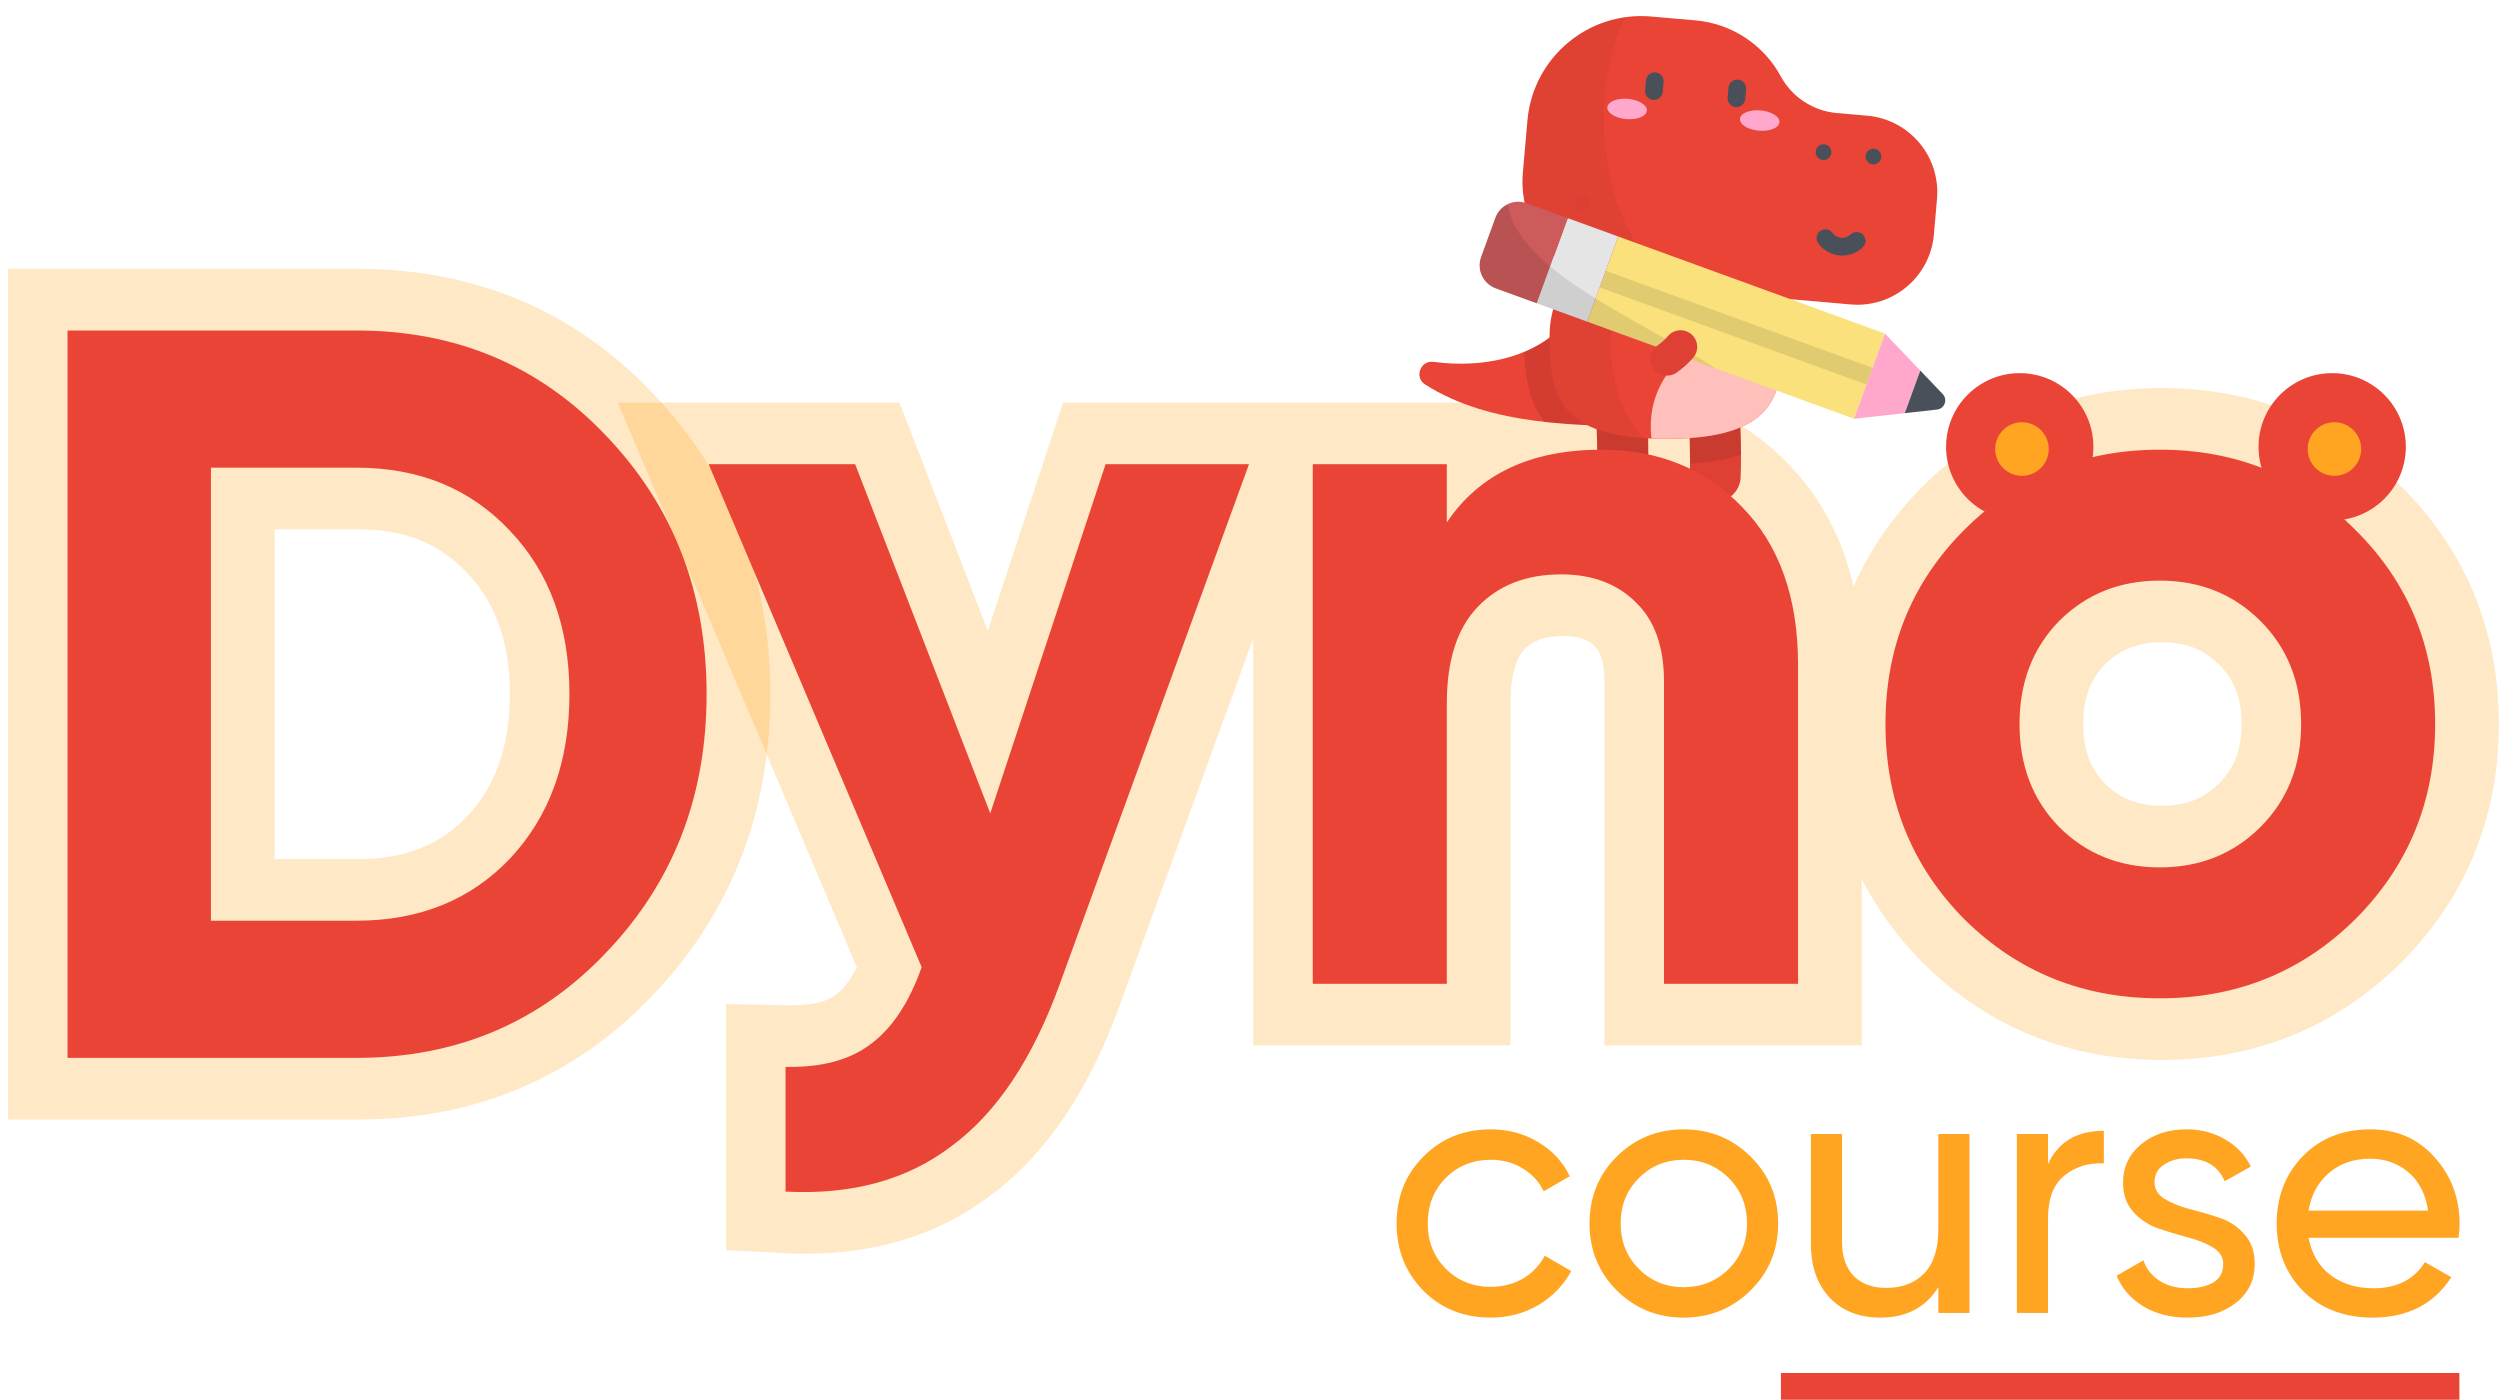 <svg width="1202" height="673" viewBox="0 0 1202 673" fill="none" xmlns="http://www.w3.org/2000/svg">
<path d="M292.266 209.364L270.79 229.778L270.843 229.833L270.896 229.889L292.266 209.364ZM292.266 458.165L270.896 437.641L270.843 437.696L270.79 437.752L292.266 458.165ZM33.474 508.625H3.844V538.255H33.474V508.625ZM33.474 158.905V129.275H3.844V158.905H33.474ZM246.303 412.701L267.785 433.109L267.869 433.02L267.953 432.931L246.303 412.701ZM246.303 255.328L224.654 275.557L224.737 275.647L224.822 275.735L246.303 255.328ZM102.419 224.852V195.222H72.789V224.852H102.419ZM102.419 442.677H72.789V472.307H102.419V442.677ZM172.363 188.535C212.51 188.535 244.616 202.241 270.79 229.778L313.743 188.951C275.968 149.209 228.138 129.275 172.363 129.275V188.535ZM270.896 229.889C297.58 257.673 311.098 291.642 311.098 333.765H370.358C370.358 277.3 351.568 228.335 313.637 188.84L270.896 229.889ZM311.098 333.765C311.098 375.888 297.58 409.857 270.896 437.641L313.637 478.689C351.568 439.194 370.358 390.229 370.358 333.765H311.098ZM270.79 437.752C244.616 465.289 212.51 478.995 172.363 478.995V538.255C228.138 538.255 275.968 518.321 313.743 478.578L270.79 437.752ZM172.363 478.995H33.474V538.255H172.363V478.995ZM63.104 508.625V158.905H3.844V508.625H63.104ZM33.474 188.535H172.363V129.275H33.474V188.535ZM172.363 472.307C209.898 472.307 242.618 459.601 267.785 433.109L224.822 392.294C212.019 405.77 195.446 413.047 172.363 413.047V472.307ZM267.953 432.931C292.89 406.244 304.41 372.282 304.41 333.765H245.15C245.15 359.862 237.687 378.525 224.654 392.472L267.953 432.931ZM304.41 333.765C304.41 295.26 292.891 261.347 267.785 234.92L224.822 275.735C237.685 289.276 245.15 307.655 245.15 333.765H304.41ZM267.953 235.098C242.827 208.209 210.056 195.222 172.363 195.222V254.482C195.287 254.482 211.81 261.812 224.654 275.557L267.953 235.098ZM172.363 195.222H102.419V254.482H172.363V195.222ZM72.789 224.852V442.677H132.049V224.852H72.789ZM102.419 472.307H172.363V413.047H102.419V472.307Z" fill="#FFA522" fill-opacity="0.26"/>
<path d="M532.567 223.2V193.57H511.151L504.433 213.906L532.567 223.2ZM601.512 223.2L629.355 233.335L643.829 193.57H601.512V223.2ZM510.585 473L482.742 462.865L482.729 462.901L482.716 462.936L510.585 473ZM458.627 550.938L441.025 527.102L440.818 527.255L440.614 527.411L458.627 550.938ZM378.691 572.92H349.061V601.047L377.15 602.51L378.691 572.92ZM378.691 512.968L379.261 483.343L349.061 482.763V512.968H378.691ZM419.658 501.977L402.003 478.181L401.815 478.32L401.63 478.462L419.658 501.977ZM444.138 465.006L472.079 474.868L475.904 464.032L471.422 453.45L444.138 465.006ZM341.72 223.2V193.57H296.992L314.437 234.756L341.72 223.2ZM412.164 223.2L439.798 212.509L432.47 193.57H412.164V223.2ZM477.112 391.066L449.478 401.757L479.312 478.865L505.246 400.36L477.112 391.066ZM532.567 252.83H601.512V193.57H532.567V252.83ZM573.669 213.066L482.742 462.865L538.428 483.135L629.355 233.335L573.669 213.066ZM482.716 462.936C470.913 495.624 456.372 515.769 441.025 527.102L476.228 574.773C504.18 554.132 524.278 522.319 538.454 483.064L482.716 462.936ZM440.614 527.411C425.922 538.66 406.594 544.703 380.232 543.33L377.15 602.51C414.737 604.467 448.699 595.855 476.639 574.464L440.614 527.411ZM408.321 572.92V512.968H349.061V572.92H408.321ZM378.121 542.592C399.657 543.007 420.675 538.533 437.686 525.491L401.63 478.462C398.657 480.741 392.364 483.595 379.261 483.343L378.121 542.592ZM437.313 525.773C453.928 513.445 464.879 495.268 472.079 474.868L416.198 455.145C411.407 468.718 406.038 475.187 402.003 478.181L437.313 525.773ZM471.422 453.45L369.004 211.644L314.437 234.756L416.855 476.562L471.422 453.45ZM341.72 252.83H412.164V193.57H341.72V252.83ZM384.53 233.892L449.478 401.757L504.746 380.374L439.798 212.509L384.53 233.892ZM505.246 400.36L560.702 232.495L504.433 213.906L448.977 381.771L505.246 400.36ZM838.517 243.684L817.181 264.244L817.278 264.344L817.374 264.442L838.517 243.684ZM865.496 473V502.63H895.126V473H865.496ZM801.047 473H771.417V502.63H801.047V473ZM787.558 289.647L766.607 310.599L766.804 310.796L767.006 310.99L787.558 289.647ZM711.619 291.645L732.911 312.251V312.251L711.619 291.645ZM696.631 473V502.63H726.261V473H696.631ZM632.183 473H602.553V502.63H632.183V473ZM632.183 223.2V193.57H602.553V223.2H632.183ZM696.631 223.2H726.261V193.57H696.631V223.2ZM696.631 251.178H667.001V348.462L721.231 267.695L696.631 251.178ZM771.071 245.836C790.993 245.836 805.555 252.179 817.181 264.244L859.853 223.124C836.175 198.552 805.773 186.576 771.071 186.576V245.836ZM817.374 264.442C828.603 275.879 835.866 292.971 835.866 319.623H895.126C895.126 281.66 884.403 248.126 859.66 222.925L817.374 264.442ZM835.866 319.623V473H895.126V319.623H835.866ZM865.496 443.37H801.047V502.63H865.496V443.37ZM830.677 473V327.617H771.417V473H830.677ZM830.677 327.617C830.677 305.705 824.648 284.229 808.111 268.304L767.006 310.99C768.454 312.385 771.417 316.222 771.417 327.617H830.677ZM808.51 268.695C792.977 253.162 772.923 246.528 751.587 246.528V305.788C760.227 305.788 764.154 308.146 766.607 310.599L808.51 268.695ZM751.587 246.528C728.295 246.528 706.798 254.02 690.327 271.04L732.911 312.251C736.424 308.621 741.572 305.788 751.587 305.788V246.528ZM690.327 271.04C673.034 288.91 667.001 313.13 667.001 338.108H726.261C726.261 321.786 730.221 315.031 732.911 312.251L690.327 271.04ZM667.001 338.108V473H726.261V338.108H667.001ZM696.631 443.37H632.183V502.63H696.631V443.37ZM661.813 473V223.2H602.553V473H661.813ZM632.183 252.83H696.631V193.57H632.183V252.83ZM667.001 223.2V251.178H726.261V223.2H667.001ZM721.231 267.695C730.18 254.365 744.601 245.836 771.071 245.836V186.576C729.596 186.576 694.39 201.361 672.032 234.661L721.231 267.695ZM1133.36 442.025L1154.17 463.113L1154.24 463.045L1154.31 462.976L1133.36 442.025ZM945.506 442.025L924.418 462.839L924.554 462.977L924.692 463.113L945.506 442.025ZM945.506 254.675L966.457 275.627V275.627L945.506 254.675ZM1133.36 254.675L1112.4 275.627L1112.47 275.695L1112.54 275.763L1133.36 254.675ZM990.969 397.56L969.747 418.238L969.882 418.376L970.018 418.512L990.969 397.56ZM990.969 298.64L970.018 277.688L969.882 277.824L969.747 277.962L990.969 298.64ZM1112.54 420.937C1092.6 440.62 1068.84 450.364 1039.43 450.364V509.624C1083.97 509.624 1122.82 494.056 1154.17 463.113L1112.54 420.937ZM1039.43 450.364C1010.03 450.364 986.262 440.62 966.32 420.937L924.692 463.113C956.042 494.056 994.895 509.624 1039.43 509.624V450.364ZM966.594 421.211C946.911 401.269 937.166 377.505 937.166 348.1H877.906C877.906 392.636 893.475 431.489 924.418 462.839L966.594 421.211ZM937.166 348.1C937.166 318.701 946.901 295.183 966.457 275.627L924.554 233.724C893.484 264.793 877.906 303.559 877.906 348.1H937.166ZM966.457 275.627C986.427 255.657 1010.15 245.836 1039.43 245.836V186.576C994.772 186.576 955.876 202.401 924.554 233.724L966.457 275.627ZM1039.43 245.836C1068.71 245.836 1092.43 255.657 1112.4 275.627L1154.31 233.724C1122.98 202.401 1084.09 186.576 1039.43 186.576V245.836ZM1112.54 275.763C1132.38 295.349 1142.19 318.824 1142.19 348.1H1201.45C1201.45 303.435 1185.62 264.628 1154.17 233.587L1112.54 275.763ZM1142.19 348.1C1142.19 377.383 1132.37 401.103 1112.4 421.073L1154.31 462.976C1185.63 431.654 1201.45 392.758 1201.45 348.1H1142.19ZM970.018 418.512C988.875 437.369 1012.71 446.675 1039.43 446.675V387.415C1027.52 387.415 1019.04 383.731 1011.92 376.609L970.018 418.512ZM1039.43 446.675C1066.16 446.675 1089.99 437.369 1108.84 418.512L1066.94 376.609C1059.82 383.731 1051.34 387.415 1039.43 387.415V446.675ZM1108.84 418.512C1127.91 399.45 1137.01 375.182 1137.01 348.1H1077.75C1077.75 360.987 1073.86 369.692 1066.94 376.609L1108.84 418.512ZM1137.01 348.1C1137.01 321.019 1127.91 296.75 1108.84 277.688L1066.94 319.591C1073.86 326.508 1077.75 335.214 1077.75 348.1H1137.01ZM1108.84 277.688C1089.99 258.831 1066.16 249.525 1039.43 249.525V308.785C1051.34 308.785 1059.82 312.47 1066.94 319.591L1108.84 277.688ZM1039.43 249.525C1012.71 249.525 988.875 258.831 970.018 277.688L1011.92 319.591C1019.04 312.47 1027.52 308.785 1039.43 308.785V249.525ZM969.747 277.962C951.128 297.072 942.355 321.252 942.355 348.1H1001.61C1001.61 334.98 1005.5 326.187 1012.19 319.318L969.747 277.962ZM942.355 348.1C942.355 374.948 951.128 399.128 969.747 418.238L1012.19 376.883C1005.5 370.014 1001.61 361.22 1001.61 348.1H942.355Z" fill="#FFA522" fill-opacity="0.26"/>
<path d="M796.768 204.906C759.493 204.906 716.598 204.906 685.194 184.857C679.821 181.427 682.929 173.14 689.248 173.984C714.116 177.304 735.005 170.974 746.916 160.719L796.768 204.906Z" fill="#EA4436"/>
<path opacity="0.1" d="M732.857 169.179C733.273 181.083 735.099 192.965 742.437 202.845C760.608 204.907 779.305 204.907 796.768 204.907L746.917 160.72C743.1 164.007 738.355 166.887 732.857 169.179Z" fill="black"/>
<path d="M780.081 241.266C779.765 241.266 779.447 241.254 779.126 241.229C772.359 240.708 767.295 234.801 767.816 228.034C768.288 221.893 767.782 201.413 766.901 196.877C764.879 190.789 767.902 184.092 773.929 181.635C780.214 179.074 787.385 182.092 789.947 188.377C793.26 196.508 792.472 227.951 792.32 229.918C791.824 236.365 786.439 241.265 780.081 241.266ZM767.181 197.64C767.183 197.644 767.185 197.649 767.187 197.653C767.185 197.649 767.183 197.645 767.181 197.64Z" fill="#DE4133"/>
<path d="M824.647 241.266C824.33 241.266 824.012 241.254 823.691 241.229C816.925 240.709 811.861 234.801 812.381 228.034C812.854 221.893 812.347 201.413 811.466 196.877C809.444 190.789 812.468 184.091 818.495 181.635C824.782 179.074 831.952 182.093 834.512 188.378C837.825 196.51 837.036 227.951 836.885 229.918C836.389 236.365 831.005 241.265 824.647 241.266ZM811.747 197.639C811.748 197.643 811.751 197.648 811.752 197.653C811.751 197.648 811.749 197.644 811.747 197.639Z" fill="#DE4133"/>
<path opacity="0.1" d="M773.929 181.636C767.902 184.093 764.879 190.789 766.901 196.878C767.517 200.048 767.949 211.002 767.993 219.41C774.964 221.426 783.091 222.635 792.487 223.083C792.601 212.87 792.379 194.347 789.947 188.378C787.385 182.094 780.214 179.075 773.929 181.636Z" fill="black"/>
<path opacity="0.1" d="M837.075 218.531C837.066 208.086 836.615 193.539 834.513 188.378C831.952 182.093 824.782 179.074 818.496 181.635C812.468 184.091 809.444 190.788 811.467 196.877C812.173 200.514 812.638 214.399 812.551 222.926C822.038 222.303 830.167 220.853 837.075 218.531Z" fill="black"/>
<path d="M857.238 161.55C857.238 190.238 853.341 210.996 801.134 210.996C748.928 210.996 745.031 190.238 745.031 161.55C745.031 132.861 770.149 109.605 801.134 109.605C832.12 109.605 857.238 132.861 857.238 161.55Z" fill="#EA4436"/>
<path d="M857.238 161.55C857.238 161.321 857.232 161.094 857.229 160.866C845.543 157.867 822.365 156.995 806.236 174.136C794.482 186.628 792.781 200.107 794.042 210.857C796.301 210.949 798.664 210.996 801.135 210.996C853.341 210.996 857.238 190.238 857.238 161.55Z" fill="#FFBFBA"/>
<path opacity="0.05" d="M790.483 110.545C764.593 115.152 745.031 136.234 745.031 161.551C745.031 188.114 748.378 207.876 790.319 210.658C767.033 187.021 771.536 138.218 790.483 110.545Z" fill="black"/>
<path d="M856.179 36.675C847.899 21.407 832.51 11.313 815.207 9.799L793.938 7.938C763.699 5.293 737.041 27.661 734.396 57.901L732.194 83.074C729.819 110.212 749.895 134.138 777.034 136.512L889.782 146.377C910.112 148.155 928.035 133.116 929.814 112.785L931.313 95.653C933.091 75.322 918.052 57.4 897.721 55.621L883.115 54.343C871.74 53.348 861.624 46.712 856.179 36.675Z" fill="#EA4436"/>
<g opacity="0.1">
<path opacity="0.1" d="M760.887 101.422C762.975 101.422 764.669 99.729 764.669 97.64C764.669 95.551 762.975 93.858 760.887 93.858C758.798 93.858 757.104 95.551 757.104 97.64C757.104 99.729 758.798 101.422 760.887 101.422Z" fill="black"/>
<path opacity="0.1" d="M787.172 109.513C789.261 109.513 790.954 107.82 790.954 105.731C790.954 103.642 789.261 101.949 787.172 101.949C785.083 101.949 783.39 103.642 783.39 105.731C783.39 107.82 785.083 109.513 787.172 109.513Z" fill="black"/>
<path opacity="0.1" d="M770.72 121.026C772.808 121.026 774.502 119.333 774.502 117.244C774.502 115.155 772.808 113.462 770.72 113.462C768.631 113.462 766.938 115.155 766.938 117.244C766.938 119.333 768.631 121.026 770.72 121.026Z" fill="black"/>
</g>
<path d="M791.808 53.222C792.044 50.531 787.982 47.978 782.737 47.518C777.491 47.059 773.048 48.868 772.812 51.559C772.577 54.25 776.638 56.804 781.884 57.263C787.129 57.722 791.573 55.913 791.808 53.222Z" fill="#FFA8CB"/>
<path d="M836.581 57.129C836.346 59.82 840.407 62.374 845.653 62.833C850.899 63.292 855.342 61.483 855.577 58.792C855.813 56.101 851.752 53.547 846.506 53.088C841.26 52.629 836.817 54.438 836.581 57.129Z" fill="#FFA8CB"/>
<path d="M795.214 48.037C795.089 48.037 794.964 48.032 794.837 48.021C792.495 47.816 790.762 45.751 790.967 43.408L791.381 38.676C791.586 36.333 793.654 34.599 795.994 34.805C798.337 35.01 800.069 37.076 799.864 39.419L799.451 44.151C799.257 46.367 797.397 48.037 795.214 48.037Z" fill="#495059"/>
<path d="M834.878 51.508C834.753 51.508 834.628 51.502 834.501 51.492C832.159 51.287 830.426 49.221 830.631 46.878L831.046 42.146C831.251 39.803 833.322 38.07 835.659 38.276C838.001 38.481 839.735 40.546 839.529 42.889L839.115 47.621C838.921 49.837 837.062 51.508 834.878 51.508Z" fill="#495059"/>
<path d="M885.744 122.873C885.331 122.873 884.917 122.855 884.501 122.818C880.395 122.459 876.645 120.339 874.214 117.002C872.829 115.101 873.247 112.438 875.148 111.054C877.047 109.669 879.712 110.086 881.097 111.988C882.078 113.335 883.59 114.191 885.244 114.336C886.902 114.484 888.534 113.9 889.734 112.744C891.427 111.113 894.123 111.163 895.754 112.856C897.386 114.549 897.336 117.244 895.643 118.876C892.97 121.451 889.418 122.873 885.744 122.873Z" fill="#495059"/>
<path d="M876.75 76.942C878.839 76.942 880.532 75.248 880.532 73.159C880.532 71.071 878.839 69.377 876.75 69.377C874.661 69.377 872.968 71.071 872.968 73.159C872.968 75.248 874.661 76.942 876.75 76.942Z" fill="#495059"/>
<path d="M900.759 79.043C902.847 79.043 904.541 77.349 904.541 75.26C904.541 73.172 902.847 71.478 900.759 71.478C898.67 71.478 896.977 73.172 896.977 75.26C896.977 77.349 898.67 79.043 900.759 79.043Z" fill="#495059"/>
<path opacity="0.05" d="M781.655 8.232C756.787 11.631 736.675 31.842 734.396 57.901L732.194 83.074C729.819 110.212 749.895 134.138 777.034 136.512L806.852 139.121C765.636 110.054 764.352 39.956 781.655 8.232Z" fill="black"/>
<path d="M891.412 201.334L906.312 160.394L778.033 113.707L763.133 154.647L891.412 201.334Z" fill="#FAE17C"/>
<path d="M763.133 154.648L778.033 113.707L753.759 104.873L738.859 145.813L763.133 154.648Z" fill="#E5E5E5"/>
<path d="M753.763 104.877L738.861 145.817L719.162 138.647C713.047 136.422 709.895 129.66 712.12 123.545L718.961 104.749C721.186 98.634 727.947 95.481 734.063 97.707L753.763 104.877Z" fill="#CD5B5B"/>
<path d="M923.273 178.164L906.314 160.4L891.413 201.341L915.823 198.634L923.273 178.164Z" fill="#FFA8CB"/>
<path d="M915.822 198.634L931.323 196.915C934.972 196.51 936.577 192.1 934.042 189.444L923.272 178.164L915.822 198.634Z" fill="#495059"/>
<path opacity="0.1" d="M769.132 138.181L897.412 184.868L900.324 176.865L772.045 130.178L769.132 138.181Z" fill="black"/>
<path opacity="0.1" d="M724.935 98.163C722.258 99.448 720.059 101.736 718.963 104.748L712.122 123.545C709.896 129.659 713.049 136.421 719.164 138.646L825.084 177.198C784.526 151.757 729.812 129.764 724.935 98.163Z" fill="black"/>
<path d="M801.583 180.58C799.08 180.58 796.616 179.407 795.059 177.21C792.508 173.61 793.359 168.625 796.958 166.075C798.907 164.694 800.586 163.183 801.951 161.585C804.813 158.23 809.856 157.83 813.211 160.694C816.567 163.557 816.966 168.599 814.103 171.955C811.882 174.558 809.221 176.966 806.194 179.11C804.791 180.102 803.179 180.58 801.583 180.58Z" fill="#DE4133"/>
<path d="M171.363 158.905C219.324 158.905 259.292 175.725 291.266 209.364C323.574 243.004 339.728 284.471 339.728 333.765C339.728 383.059 323.574 424.525 291.266 458.165C259.292 491.805 219.324 508.625 171.363 508.625H32.474V158.905H171.363ZM171.363 442.677C201.672 442.677 226.319 432.685 245.303 412.701C264.288 392.384 273.78 366.072 273.78 333.765C273.78 301.457 264.288 275.312 245.303 255.328C226.319 235.011 201.672 224.852 171.363 224.852H101.419V442.677H171.363Z" fill="#EA4436"/>
<path d="M531.567 223.2H600.512L509.585 473C496.595 508.971 479.276 534.95 457.627 550.937C436.31 567.258 409.665 574.585 377.691 572.92V512.968C395.01 513.301 408.666 509.637 418.658 501.977C428.983 494.316 437.143 481.993 443.138 465.006L340.72 223.2H411.164L476.112 391.066L531.567 223.2ZM770.071 216.206C797.383 216.206 819.865 225.365 837.517 243.684C855.503 262.003 864.496 287.316 864.496 319.623V473H800.047V327.617C800.047 310.963 795.551 298.307 786.558 289.647C777.565 280.654 765.575 276.158 750.587 276.158C733.934 276.158 720.611 281.32 710.619 291.645C700.627 301.97 695.631 317.458 695.631 338.108V473H631.183V223.2H695.631V251.178C711.285 227.863 736.099 216.206 770.071 216.206ZM1132.36 442.025C1106.71 467.338 1075.4 479.994 1038.43 479.994C1001.46 479.994 970.152 467.338 944.506 442.025C919.193 416.379 906.536 385.071 906.536 348.1C906.536 311.13 919.193 279.988 944.506 254.675C970.152 229.029 1001.46 216.206 1038.43 216.206C1075.4 216.206 1106.71 229.029 1132.36 254.675C1158 279.988 1170.82 311.13 1170.82 348.1C1170.82 385.071 1158 416.379 1132.36 442.025ZM989.969 397.56C1002.96 410.55 1019.11 417.045 1038.43 417.045C1057.75 417.045 1073.9 410.55 1086.89 397.56C1099.88 384.571 1106.38 368.084 1106.38 348.1C1106.38 328.116 1099.88 311.629 1086.89 298.64C1073.9 285.65 1057.75 279.155 1038.43 279.155C1019.11 279.155 1002.96 285.65 989.969 298.64C977.313 311.629 970.985 328.116 970.985 348.1C970.985 368.084 977.313 384.571 989.969 397.56Z" fill="#EA4436"/>
<path d="M716.74 633.509C703.777 633.509 692.993 629.207 684.388 620.603C675.784 611.884 671.482 601.1 671.482 588.251C671.482 575.402 675.784 564.675 684.388 556.071C692.993 547.352 703.777 542.993 716.74 542.993C725.23 542.993 732.859 545.058 739.627 549.188C746.396 553.203 751.444 558.652 754.771 565.536L742.209 572.763C740.029 568.174 736.645 564.503 732.056 561.75C727.582 558.996 722.476 557.62 716.74 557.62C708.136 557.62 700.908 560.545 695.058 566.396C689.321 572.247 686.453 579.532 686.453 588.251C686.453 596.855 689.321 604.082 695.058 609.933C700.908 615.784 708.136 618.71 716.74 618.71C722.476 618.71 727.639 617.39 732.228 614.752C736.817 611.998 740.316 608.327 742.725 603.738L755.459 611.138C751.788 617.907 746.511 623.356 739.627 627.486C732.744 631.501 725.115 633.509 716.74 633.509ZM841.684 620.43C832.85 629.149 822.124 633.509 809.504 633.509C796.885 633.509 786.158 629.149 777.325 620.43C768.606 611.711 764.246 600.985 764.246 588.251C764.246 575.516 768.606 564.79 777.325 556.071C786.158 547.352 796.885 542.993 809.504 542.993C822.124 542.993 832.85 547.352 841.684 556.071C850.518 564.79 854.935 575.516 854.935 588.251C854.935 600.985 850.518 611.711 841.684 620.43ZM809.504 618.882C818.109 618.882 825.336 615.956 831.187 610.105C837.038 604.255 839.963 596.97 839.963 588.251C839.963 579.532 837.038 572.247 831.187 566.396C825.336 560.545 818.109 557.62 809.504 557.62C801.015 557.62 793.845 560.545 787.994 566.396C782.143 572.247 779.218 579.532 779.218 588.251C779.218 596.97 782.143 604.255 787.994 610.105C793.845 615.956 801.015 618.882 809.504 618.882ZM931.953 545.23H946.924V631.272H931.953V618.882C925.873 628.633 916.58 633.509 904.075 633.509C893.98 633.509 885.892 630.354 879.812 624.044C873.731 617.62 870.691 608.958 870.691 598.059V545.23H885.662V597.199C885.662 604.197 887.555 609.646 891.341 613.547C895.127 617.333 900.347 619.226 907.001 619.226C914.458 619.226 920.481 616.931 925.07 612.342C929.659 607.639 931.953 600.469 931.953 590.832V545.23ZM984.689 559.685C989.622 549.015 998.57 543.681 1011.53 543.681V559.341C1004.19 558.996 997.882 560.947 992.605 565.191C987.327 569.436 984.689 576.262 984.689 585.669V631.272H969.717V545.23H984.689V559.685ZM1035.9 568.461C1035.9 571.788 1037.56 574.484 1040.89 576.549C1044.21 578.499 1048.23 580.105 1052.93 581.367C1057.64 582.515 1062.34 583.891 1067.04 585.497C1071.75 586.989 1075.76 589.627 1079.09 593.413C1082.42 597.084 1084.08 601.845 1084.08 607.696C1084.08 615.497 1081.04 621.75 1074.96 626.453C1068.99 631.157 1061.31 633.509 1051.9 633.509C1043.52 633.509 1036.35 631.673 1030.39 628.002C1024.42 624.331 1020.18 619.455 1017.65 613.375L1030.56 605.975C1031.94 610.105 1034.52 613.375 1038.31 615.784C1042.09 618.193 1046.62 619.398 1051.9 619.398C1056.83 619.398 1060.91 618.48 1064.12 616.645C1067.33 614.694 1068.94 611.711 1068.94 607.696C1068.94 604.369 1067.27 601.731 1063.95 599.78C1060.62 597.715 1056.6 596.109 1051.9 594.962C1047.2 593.7 1042.49 592.266 1037.79 590.66C1033.09 589.054 1029.07 586.415 1025.74 582.744C1022.42 579.073 1020.75 574.369 1020.75 568.633C1020.75 561.176 1023.62 555.038 1029.36 550.22C1035.21 545.402 1042.49 542.993 1051.21 542.993C1058.21 542.993 1064.4 544.599 1069.8 547.811C1075.3 550.908 1079.43 555.268 1082.19 560.889L1069.62 567.945C1066.53 560.602 1060.39 556.931 1051.21 556.931C1046.97 556.931 1043.35 557.964 1040.37 560.029C1037.39 561.979 1035.9 564.79 1035.9 568.461ZM1109.95 595.134C1111.44 602.82 1114.94 608.786 1120.45 613.031C1126.07 617.276 1132.95 619.398 1141.1 619.398C1152.45 619.398 1160.71 615.211 1165.88 606.836L1178.61 614.063C1170.24 627.027 1157.62 633.509 1140.75 633.509C1127.1 633.509 1115.97 629.264 1107.37 620.775C1098.88 612.17 1094.63 601.329 1094.63 588.251C1094.63 575.287 1098.82 564.503 1107.2 555.899C1115.57 547.295 1126.41 542.993 1139.72 542.993C1152.34 542.993 1162.61 547.467 1170.52 556.415C1178.55 565.249 1182.57 575.918 1182.57 588.423C1182.57 590.602 1182.4 592.84 1182.05 595.134H1109.95ZM1139.72 557.103C1131.69 557.103 1125.04 559.398 1119.76 563.987C1114.48 568.461 1111.21 574.484 1109.95 582.056H1167.43C1166.16 573.91 1162.95 567.715 1157.79 563.471C1152.63 559.226 1146.6 557.103 1139.72 557.103Z" fill="#FFA522"/>
<circle cx="971.086" cy="214.819" r="35.41" fill="#EA4436"/>
<circle cx="1121.31" cy="214.819" r="35.41" fill="#EA4436"/>
<circle cx="972.159" cy="215.892" r="12.876" fill="#FFA522"/>
<circle cx="1122.38" cy="215.892" r="12.876" fill="#FFA522"/>
<rect x="856.272" y="660.124" width="326.199" height="12.876" fill="#EA4436"/>
</svg>
